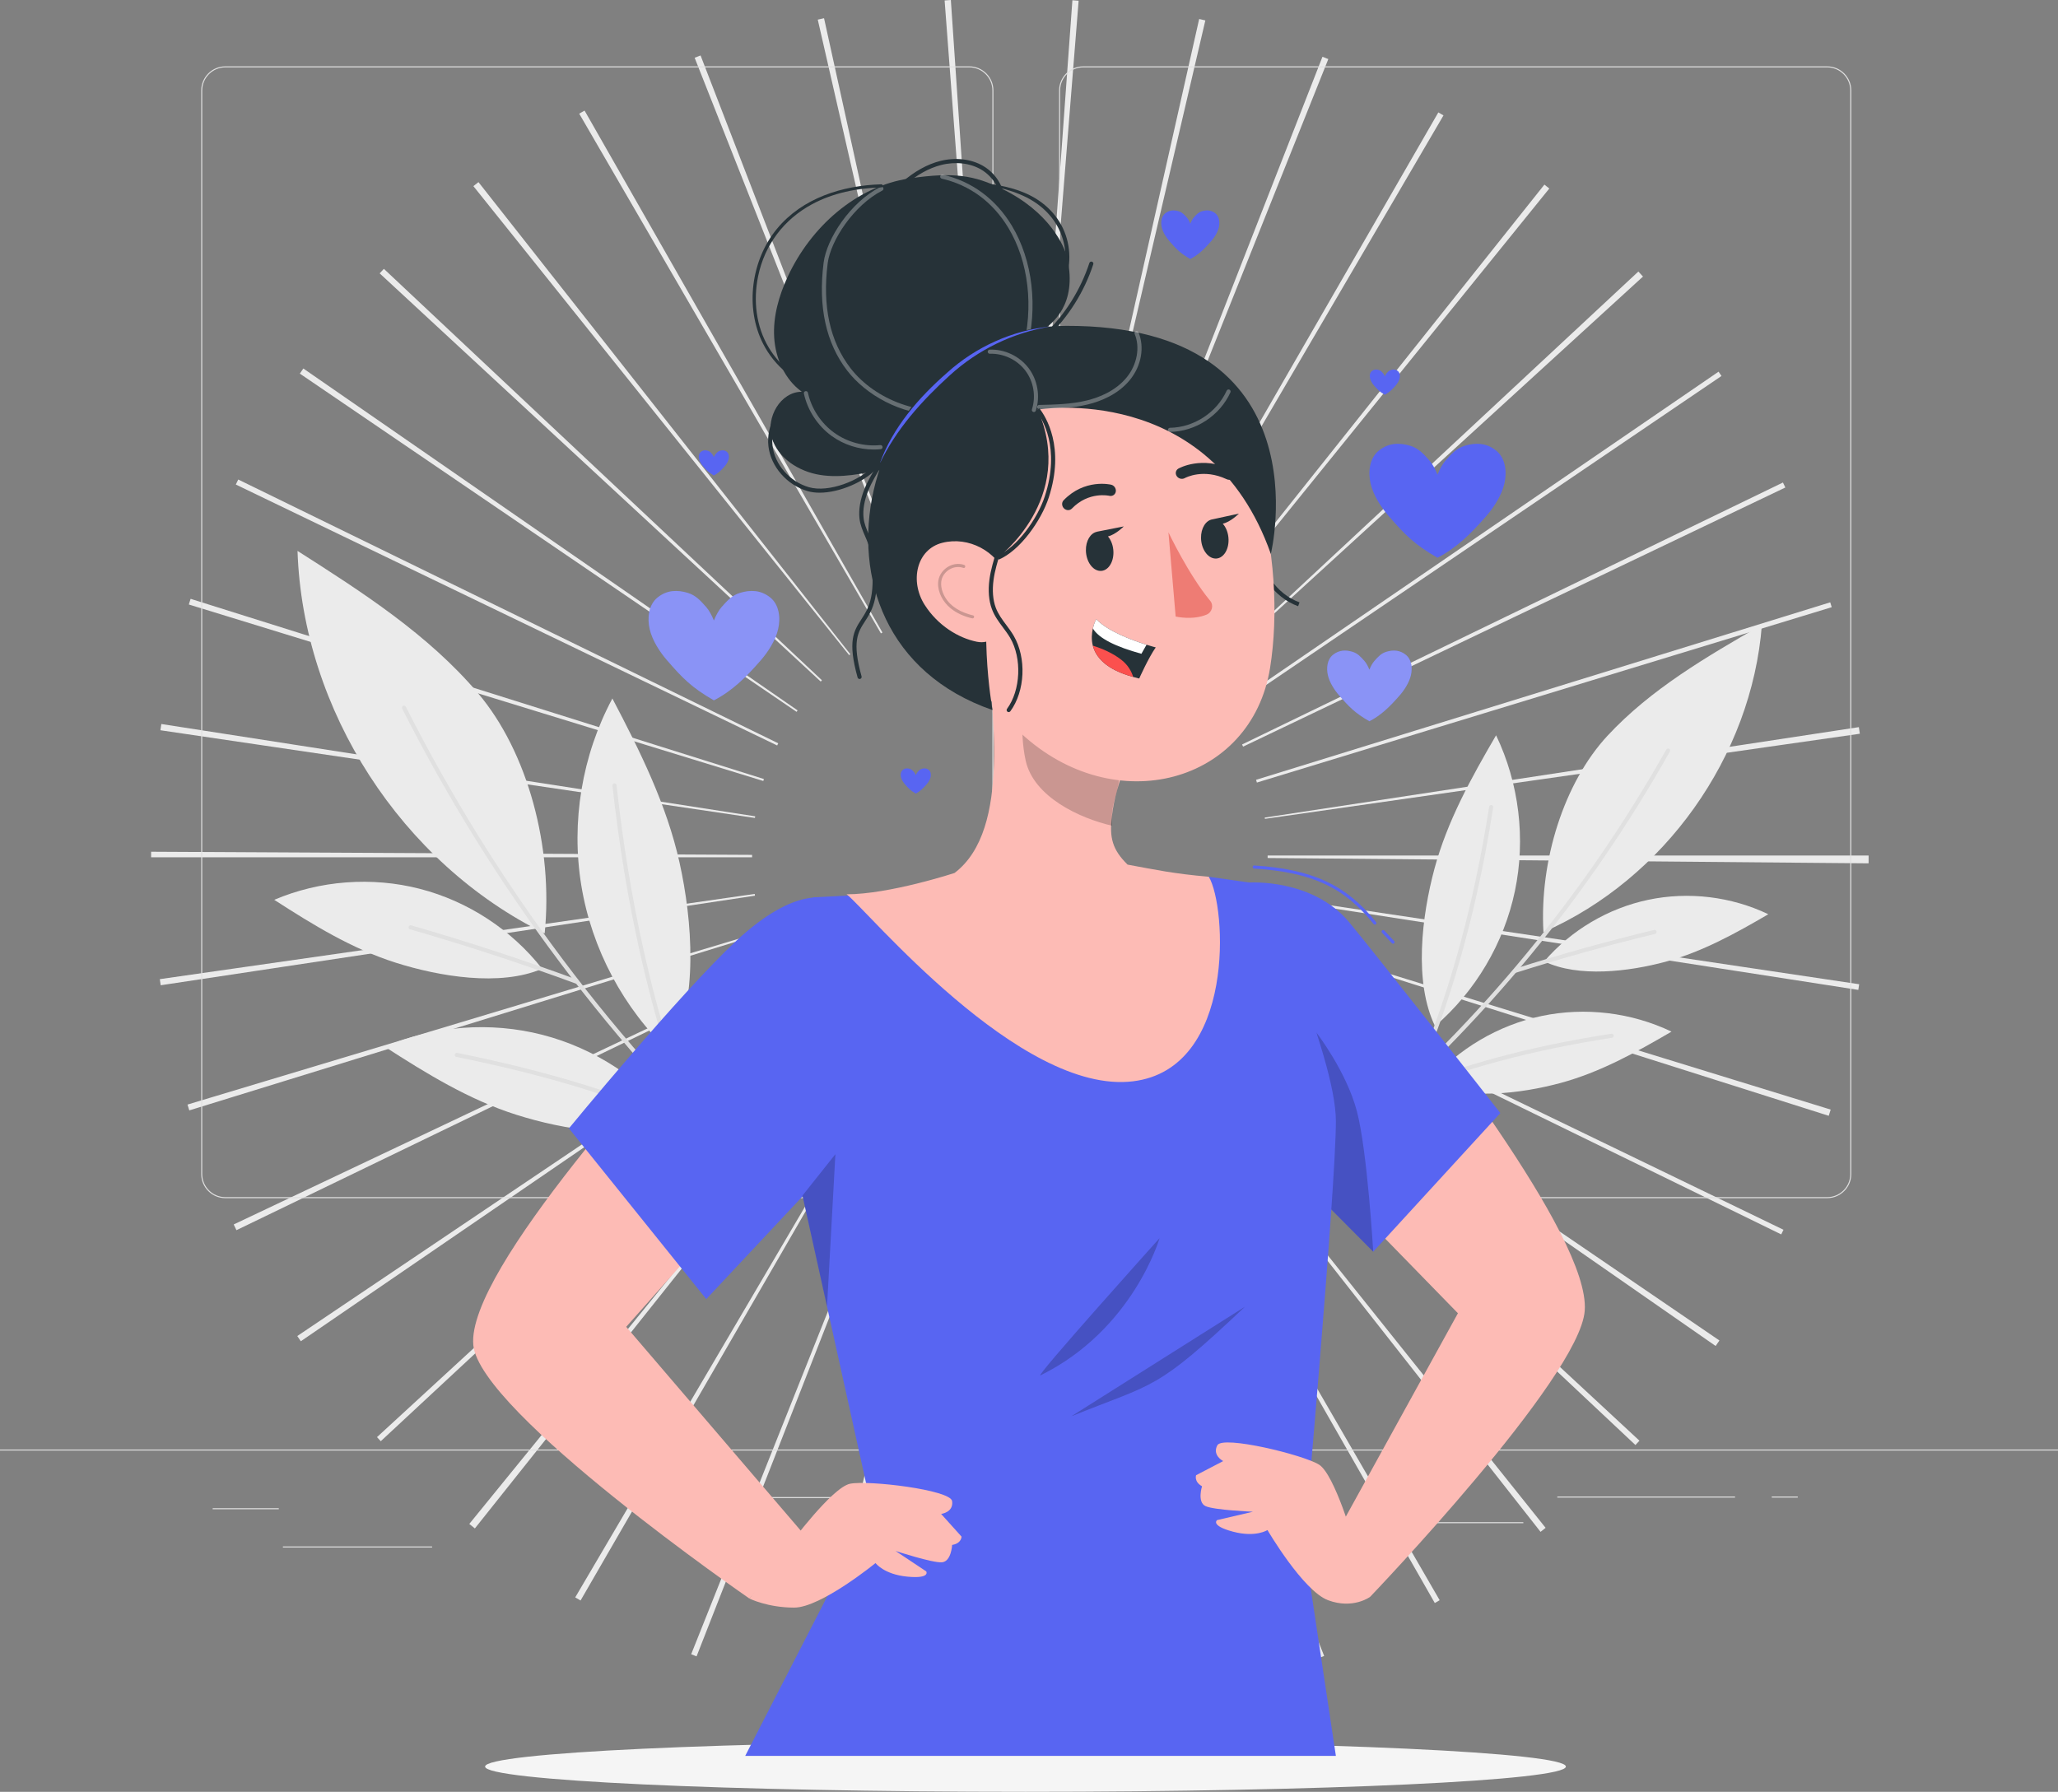 <svg xmlns="http://www.w3.org/2000/svg" viewBox="0 0 500 435.354"><rect x="0" y="0" width="500" height="435.354" fill="#808080" stroke="none"/><g id="freepik--background-complete--inject-131"><path d="M259.339,416.323l-9.483-145.703,.321-.023,10.77,145.613c-.536,.04-1.071,.077-1.608,.112Zm-29.429-.101l-1.4-.108,11.644-145.545,.526,.04-10.77,145.613Zm60.678-4.366l-31.856-142.494,.691-.155,32.36,142.379-1.195,.269Zm-91.493-.23l-1.375-.317,33.179-142.191,.508,.117-32.312,142.391Zm121.194-8.722l-52.444-136.267,.382-.148,53.482,135.862c-.471,.186-.945,.371-1.42,.553Zm-151.054-.458l-1.31-.518,54.079-135.626,.493,.195-53.263,135.95Zm179.354-12.964l-72.442-126.773,.487-.279,73.14,126.372-1.186,.681Zm-207.539-.611c-.433-.25-.866-.503-1.298-.757l74.012-125.862,.375,.219-73.089,126.4Zm233.232-16.681l-90.209-114.81,.28-.222,91.16,114.058c-.409,.327-.819,.652-1.231,.975Zm-258.91-.832c-.454-.361-.906-.724-1.356-1.09l92.154-113.255,.151,.121-90.949,114.225Zm281.96-20.265l-106.413-99.977,.337-.361,107.057,99.287-.982,1.051Zm-304.824-.926l-.916-.992,107.471-98.839,.394,.427-106.949,99.403Zm324.315-23.137l-119.879-83.357,.178-.258,120.62,82.279c-.304,.447-.61,.891-.919,1.336Zm-343.736-1.151c-.288-.421-.576-.845-.86-1.268l121.121-81.54,.222,.327-120.483,82.481Zm359.67-25.959l-131.193-64.091,.298-.612,131.444,63.574-.549,1.129Zm-375.31-1.025c-.224-.463-.446-.927-.667-1.392l131.951-62.515,.165,.344-131.449,63.562Zm386.855-27.791l-139.187-44.111,.105-.341,139.554,42.94c-.156,.504-.313,1.009-.473,1.512Zm-398.313-1.316c-.146-.472-.29-.944-.433-1.416l139.817-42.075,.132,.431-139.516,43.061Zm405.495-29.275l-144.283-22.396,.081-.534,144.412,21.554-.21,1.377Zm-412.439-1.129c-.075-.494-.147-.989-.218-1.483l144.534-20.709,.063,.428-144.38,21.765Zm414.937-29.62l-146.005-1.296v-.603h146.012v.285c0,.538-.002,1.077-.007,1.614Zm-271.258-1.472H36.714l.003-1.345,146.009,.758-.002,.588Zm124.593-9.339l-.046-.308,144.347-21.975c.082,.534,.161,1.068,.238,1.604l-144.539,20.679Zm-123.901-.217l-144.447-21.312c.075-.505,.151-1.01,.23-1.514l144.278,22.429-.06,.396Zm121.952-8.603l-.204-.666,139.497-43.122,.363,1.182-139.656,42.606Zm-119.92-.38L45.877,146.874l.429-1.379,139.291,43.783-.148,.475Zm116.568-8.347l-.251-.524,131.408-63.648,.584,1.212-131.74,62.959Zm-113.197-.281L57.293,117.726l.59-1.217,131.193,64.091-.256,.526Zm108.608-7.791l-.373-.55,120.481-82.481,.712,1.045-120.82,81.985Zm-103.893-.382L72.846,90.774c.282-.415,.566-.828,.852-1.241l120.08,83.066-.243,.354Zm97.853-7.264l-.184-.198,106.843-99.518c.377,.405,.753,.812,1.126,1.22l-107.784,98.496Zm-91.987-.092L92.243,66.418c.34-.367,.681-.733,1.024-1.098l106.426,99.963-.293,.314Zm85.193-6.261l-.322-.258,90.949-114.225c.396,.315,.793,.633,1.187,.952l-91.814,113.531Zm-78.289-.158L115.014,45.227c.409-.328,.819-.653,1.23-.977l90.342,114.706-.281,.223Zm70.638-5.129l-.421-.245L349.45,27.31l1.252,.727-73.758,126.012Zm-62.917-.155L140.724,27.617c.433-.251,.866-.5,1.3-.748l72.372,126.813-.37,.213Zm54.466-3.977l-.382-.151L321.3,13.788c.475,.186,.949,.373,1.42,.562l-54.227,135.568Zm-46.056-.091L168.768,14.037c.479-.19,.959-.377,1.44-.562l52.588,136.211-.359,.14Zm37.229-2.677l-.384-.088L291.344,4.615c.501,.113,1.001,.227,1.5,.344l-33.177,142.191Zm-28.423-.048L198.679,4.769c.507-.116,1.015-.231,1.525-.343l31.401,142.594-.361,.081Zm19.154-1.382l-.411-.031L260.543,.06c.506,.037,1.011,.075,1.515,.116l-11.66,145.544Zm-9.898-.015L229.499,.108c.504-.038,1.009-.074,1.515-.108l9.898,145.675-.413,.029Z" style="fill:#ebebeb;"></path><g><path d="M72.282,133.85c1.292,38.721,25.28,75.852,60.047,92.948,2.13-20.924-4.12-44.134-16.204-58.385-12.083-14.251-28.091-24.516-43.844-34.562Z" style="fill:#ebebeb;"></path><path d="M141.233,215.144c2.528,15.424,10.266,29.946,21.658,40.647,6.847-12.681,5.327-32.122,2.209-46.191-3.118-14.069-9.614-27.134-16.319-39.89-7.38,13.778-10.077,30.011-7.548,45.435Z" style="fill:#ebebeb;"></path><path d="M184.905,287.97c-.123,0-.245-.045-.341-.135-35.627-33.262-64.85-72.179-86.858-115.669-.125-.246-.026-.547,.221-.672,.246-.126,.546-.026,.672,.221,21.954,43.385,51.107,82.208,86.648,115.39,.202,.188,.212,.505,.024,.706-.098,.105-.231,.159-.365,.159Z" style="fill:#e0e0e0;"></path><path d="M166.779,269.233c-.205,0-.397-.127-.471-.331-8.653-24.152-14.382-49.675-17.514-78.027-.03-.274,.167-.521,.442-.552,.275-.027,.521,.168,.552,.442,3.123,28.273,8.834,53.721,17.461,77.798,.093,.261-.042,.547-.302,.64-.056,.02-.112,.029-.168,.029Z" style="fill:#e0e0e0;"></path><path d="M131.775,251.427c12.621,3.248,24.106,10.756,32.145,21.014-11.041,4.742-27.074,2.033-38.526-1.604-11.453-3.637-21.819-10.005-31.914-16.524,11.992-5.103,25.674-6.134,38.295-2.886Z" style="fill:#ebebeb;"></path><path d="M102.01,215.961c11.662,3.001,22.273,9.938,29.701,19.416-10.201,4.381-25.015,1.878-35.597-1.482-10.582-3.36-20.16-9.244-29.487-15.267,11.08-4.715,23.722-5.668,35.384-2.667Z" style="fill:#ebebeb;"></path><path d="M173,276.493c-.07,0-.142-.015-.209-.046-18.927-8.76-38.022-14.82-61.915-19.648-.271-.055-.446-.318-.391-.589s.315-.446,.589-.392c23.972,4.845,43.135,10.927,62.136,19.721,.25,.116,.36,.413,.244,.664-.084,.183-.265,.29-.454,.29Z" style="fill:#e0e0e0;"></path><path d="M140.042,238.998c-.057,0-.116-.01-.172-.03-13.187-4.847-26.729-9.28-40.248-13.179-.265-.076-.418-.354-.342-.619,.077-.264,.352-.418,.619-.342,13.542,3.904,27.106,8.346,40.315,13.2,.259,.096,.392,.383,.297,.643-.074,.202-.266,.327-.469,.327Z" style="fill:#e0e0e0;"></path></g><g><path d="M428.063,151.812c-2.493,31.974-23.697,61.798-53.077,74.656-.991-17.382,5.031-36.346,15.548-47.687,10.516-11.341,24.132-19.241,37.529-26.969Z" style="fill:#ebebeb;"></path><path d="M368.052,216.503c-2.658,12.662-9.592,24.387-19.406,32.817-5.195-10.738-3.224-26.76-.128-38.28,3.096-11.52,8.949-22.086,14.963-32.387,5.596,11.665,7.229,25.189,4.571,37.851Z" style="fill:#ebebeb;"></path><path d="M329.275,275.207c-.141,0-.281-.06-.38-.176-.18-.21-.154-.525,.056-.704,30.604-26.127,56.134-57.151,75.881-92.212,.136-.242,.442-.325,.681-.19,.241,.135,.326,.44,.19,.681-19.805,35.163-45.409,66.278-76.104,92.481-.094,.081-.209,.12-.324,.12Z" style="fill:#e0e0e0;"></path><path d="M344.954,260.38c-.063,0-.127-.012-.189-.037-.256-.104-.378-.396-.273-.652,8.017-19.588,13.675-40.416,17.297-63.676,.042-.273,.302-.458,.571-.417,.272,.042,.459,.298,.417,.571-3.635,23.338-9.312,44.239-17.359,63.9-.079,.193-.266,.311-.463,.311Z" style="fill:#e0e0e0;"></path><path d="M374.538,246.856c-10.557,2.222-20.331,8.008-27.356,16.195,8.956,4.328,22.314,2.677,31.919,.091,9.605-2.586,18.412-7.471,27-12.49-9.729-4.661-21.006-6.017-31.563-3.796Z" style="fill:#ebebeb;"></path><path d="M400.458,218.622c-9.754,2.053-18.785,7.399-25.276,14.964,8.275,3.999,20.618,2.473,29.492,.084,8.874-2.39,17.012-6.903,24.947-11.54-8.989-4.307-19.409-5.56-29.163-3.507Z" style="fill:#ebebeb;"></path><path d="M339.542,266.154c-.196,0-.384-.117-.463-.311-.104-.255,.018-.548,.273-.652,16.044-6.576,32.122-10.902,52.13-14.027,.272-.038,.528,.143,.571,.417,.043,.272-.145,.528-.417,.571-19.928,3.112-35.937,7.42-51.905,13.965-.062,.025-.126,.037-.189,.037Z" style="fill:#e0e0e0;"></path><path d="M368.177,236.359c-.212,0-.409-.136-.477-.349-.084-.263,.062-.544,.325-.628,11.115-3.531,22.497-6.705,33.831-9.435,.271-.063,.538,.102,.604,.369,.064,.269-.101,.539-.369,.604-11.311,2.723-22.67,5.891-33.763,9.415-.051,.016-.102,.023-.151,.023Z" style="fill:#e0e0e0;"></path></g><g><g><g><path d="M443.92,291.117h-180.746c-3.232,0-5.862-2.63-5.862-5.862V21.981c0-3.232,2.63-5.862,5.862-5.862h180.746c3.232,0,5.862,2.629,5.862,5.862V285.255c0,3.233-2.63,5.862-5.862,5.862ZM263.174,16.37c-3.095,0-5.612,2.518-5.612,5.612V285.255c0,3.095,2.518,5.612,5.612,5.612h180.746c3.095,0,5.612-2.517,5.612-5.612V21.981c0-3.094-2.518-5.612-5.612-5.612h-180.746Z" style="fill:#e0e0e0;"></path><path d="M235.493,291.117H54.746c-3.232,0-5.862-2.63-5.862-5.862V21.981c0-3.232,2.629-5.862,5.862-5.862H235.493c3.232,0,5.862,2.629,5.862,5.862V285.255c0,3.233-2.63,5.862-5.862,5.862ZM54.746,16.37c-3.094,0-5.612,2.518-5.612,5.612V285.255c0,3.095,2.518,5.612,5.612,5.612H235.493c3.095,0,5.612-2.517,5.612-5.612V21.981c0-3.094-2.518-5.612-5.612-5.612H54.746Z" style="fill:#e0e0e0;"></path></g><rect y="352.187" width="500" height=".25" style="fill:#e0e0e0;"></rect></g><rect x="51.672" y="366.451" width="16.06" height=".25" style="fill:#e0e0e0;"></rect><rect x="170.352" y="363.741" width="53.53" height=".25" style="fill:#e0e0e0;"></rect><rect x="68.732" y="375.741" width="36.25" height=".25" style="fill:#e0e0e0;"></rect><rect x="378.352" y="363.611" width="43.19" height=".25" style="fill:#e0e0e0;"></rect><rect x="430.452" y="363.611" width="6.33" height=".25" style="fill:#e0e0e0;"></rect><rect x="316.212" y="369.841" width="53.89" height=".25" style="fill:#e0e0e0;"></rect></g></g><g id="freepik--Shadow--inject-131"><path d="M380.437,429.222c0,3.387-58.781,6.132-131.29,6.132s-131.29-2.745-131.29-6.132,58.781-6.132,131.29-6.132,131.29,2.745,131.29,6.132Z" style="fill:#f5f5f5;"></path></g><g id="freepik--Hearts--inject-131"><path d="M334.972,109.493c2.419-1.949,5.066-1.963,7.651-1.186,2.016,.606,3.241,1.965,4.708,3.632,.68,.772,1.372,2.023,1.914,3.374,.542-1.351,1.234-2.601,1.914-3.374,1.467-1.666,2.692-3.025,4.708-3.632,2.585-.777,5.232-.763,7.651,1.186,2.271,1.831,2.643,5.207,1.97,8.047-.673,2.84-2.543,5.725-4.372,7.827-3.836,4.408-7.238,7.743-11.87,10.149-5.742-3.288-8.034-5.742-11.87-10.149-1.829-2.102-3.699-4.987-4.372-7.827-.673-2.84-.301-6.216,1.97-8.047Z" style="fill:#5865F2;"></path><path d="M283.098,51.833c1.032-.832,2.161-.838,3.264-.506,.86,.259,1.383,.839,2.009,1.55,.29,.33,.585,.863,.817,1.44,.231-.577,.527-1.11,.817-1.44,.626-.711,1.148-1.291,2.009-1.55,1.103-.332,2.232-.326,3.264,.506,.969,.781,1.127,2.222,.84,3.433-.287,1.212-1.085,2.443-1.865,3.339-1.637,1.881-3.088,3.304-5.064,4.33-2.45-1.403-3.428-2.45-5.065-4.33-.781-.897-1.578-2.128-1.866-3.339-.287-1.212-.129-2.652,.84-3.433Z" style="fill:#5865F2;"></path><path d="M219.339,187.06c.535-.431,1.121-.434,1.692-.262,.446,.134,.717,.435,1.041,.803,.15,.171,.304,.447,.423,.746,.12-.299,.273-.575,.423-.746,.324-.369,.595-.669,1.041-.803,.572-.172,1.157-.169,1.692,.262,.502,.405,.584,1.152,.436,1.78-.149,.628-.562,1.266-.967,1.731-.849,.975-1.601,1.713-2.626,2.245-1.27-.727-1.777-1.27-2.626-2.245-.405-.465-.818-1.103-.967-1.731-.149-.628-.067-1.375,.436-1.78Z" style="fill:#5865F2;"></path><path d="M170.286,109.777c.535-.431,1.12-.434,1.692-.262,.446,.134,.717,.435,1.041,.803,.15,.171,.304,.447,.423,.746,.12-.299,.273-.575,.423-.746,.325-.369,.595-.669,1.041-.803,.572-.172,1.157-.169,1.692,.262,.502,.405,.584,1.152,.436,1.78-.149,.628-.563,1.266-.967,1.731-.849,.975-1.601,1.713-2.626,2.245-1.27-.727-1.777-1.27-2.626-2.245-.405-.465-.818-1.103-.967-1.731s-.067-1.375,.436-1.78Z" style="fill:#5865F2;"></path><path d="M333.3,90.156c.535-.431,1.121-.434,1.692-.262,.446,.134,.717,.435,1.041,.803,.15,.171,.304,.448,.423,.746,.12-.299,.273-.575,.423-.746,.325-.369,.595-.669,1.041-.803,.572-.172,1.157-.169,1.692,.262,.502,.405,.584,1.152,.436,1.78-.149,.628-.563,1.266-.967,1.731-.849,.975-1.601,1.713-2.626,2.245-1.27-.727-1.777-1.27-2.626-2.245-.405-.465-.818-1.103-.967-1.731-.149-.628-.067-1.375,.436-1.78Z" style="fill:#5865F2;"></path><g><path d="M323.845,159.101c1.501-1.209,3.143-1.218,4.747-.736,1.251,.376,2.011,1.219,2.921,2.253,.422,.479,.852,1.255,1.188,2.093,.336-.838,.766-1.614,1.188-2.093,.91-1.034,1.67-1.877,2.921-2.253,1.604-.482,3.246-.474,4.747,.736,1.409,1.136,1.64,3.231,1.222,4.993-.418,1.762-1.578,3.552-2.713,4.856-2.38,2.735-4.491,4.805-7.365,6.297-3.563-2.04-4.985-3.562-7.365-6.297-1.135-1.304-2.295-3.094-2.713-4.856-.418-1.762-.187-3.857,1.222-4.993Z" style="fill:#5865F2;"></path><g style="opacity:.3;"><path d="M323.845,159.101c1.501-1.209,3.143-1.218,4.747-.736,1.251,.376,2.011,1.219,2.921,2.253,.422,.479,.852,1.255,1.188,2.093,.336-.838,.766-1.614,1.188-2.093,.91-1.034,1.67-1.877,2.921-2.253,1.604-.482,3.246-.474,4.747,.736,1.409,1.136,1.64,3.231,1.222,4.993-.418,1.762-1.578,3.552-2.713,4.856-2.38,2.735-4.491,4.805-7.365,6.297-3.563-2.04-4.985-3.562-7.365-6.297-1.135-1.304-2.295-3.094-2.713-4.856-.418-1.762-.187-3.857,1.222-4.993Z" style="fill:#fff;"></path></g></g><g><path d="M159.741,145.183c2.322-1.871,4.863-1.885,7.345-1.138,1.936,.582,3.111,1.887,4.52,3.486,.653,.742,1.318,1.942,1.838,3.239,.52-1.297,1.185-2.497,1.838-3.239,1.409-1.6,2.584-2.904,4.52-3.486,2.482-.746,5.023-.733,7.345,1.138,2.181,1.757,2.537,4.999,1.891,7.725-.646,2.726-2.441,5.496-4.197,7.514-3.683,4.231-6.948,7.434-11.396,9.743-5.513-3.157-7.713-5.512-11.396-9.743-1.756-2.018-3.551-4.788-4.198-7.514-.646-2.726-.289-5.968,1.891-7.725Z" style="fill:#5865F2;"></path><g style="opacity:.3;"><path d="M159.741,145.183c2.322-1.871,4.863-1.885,7.345-1.138,1.936,.582,3.111,1.887,4.52,3.486,.653,.742,1.318,1.942,1.838,3.239,.52-1.297,1.185-2.497,1.838-3.239,1.409-1.6,2.584-2.904,4.52-3.486,2.482-.746,5.023-.733,7.345,1.138,2.181,1.757,2.537,4.999,1.891,7.725-.646,2.726-2.441,5.496-4.197,7.514-3.683,4.231-6.948,7.434-11.396,9.743-5.513-3.157-7.713-5.512-11.396-9.743-1.756-2.018-3.551-4.788-4.198-7.514-.646-2.726-.289-5.968,1.891-7.725Z" style="fill:#fff;"></path></g></g></g><g id="freepik--Character--inject-131"><g><g><path d="M254.208,81.985c-.131,0-.262-.051-.359-.153-.192-.199-.187-.515,.012-.707,4.932-4.758,8.669-10.716,10.808-17.229,.085-.263,.368-.407,.631-.319,.262,.086,.405,.369,.318,.631-2.188,6.667-6.014,12.766-11.062,17.637-.098,.094-.223,.14-.348,.14Z" style="fill:#263238;"></path><path d="M233.658,44.156c4.845,.222,9.758,.586,14.347,2.332,10.383,3.822,14.606,14.255,9.865,24.236-2.111,4.435-5.647,8.042-9.679,10.752,3.724-3.006,7.069-6.656,8.979-11.071,4.246-9.687,.333-19.265-9.451-23.207-4.437-1.875-9.309-2.409-14.061-3.042h0Z" style="fill:#263238;"></path><path d="M259.317,62.816c-.662-3.036-4.379-11.386-15.934-16.967-6.722-3.246-11.584-4.087-22.37-2.505-13.075,1.918-24.067,11.872-29.623,23.862-2.145,4.629-3.606,9.692-3.297,14.785,.309,5.092,2.574,10.217,6.714,13.197-5.173-.02-8.759,6.25-7.276,11.206,1.482,4.956,6.547,8.16,11.653,8.989,5.107,.829,10.307-.265,15.365-1.354l38.543-33.597c2.532-1.801,8.682-6.35,6.225-17.617Z" style="fill:#263238;"></path><path d="M227.901,100.799c-9.081,0-17.568-4.905-22.074-10.758-5.156-6.699-7.083-15.513-5.729-26.196,.746-5.875,6.476-14.688,13.817-18.441,.247-.124,.548-.027,.673,.218,.125,.246,.028,.547-.218,.673-6.956,3.556-12.582,12.17-13.28,17.677-1.321,10.412,.54,18.978,5.528,25.46,6.078,7.895,17.72,12.042,27.078,9.646,.266-.067,.541,.093,.608,.36,.068,.268-.093,.54-.36,.608-2.019,.517-4.046,.754-6.043,.754Z" style="fill:#fff; opacity:.3;"></path><path d="M248.909,85.667c-.043,0-.086-.005-.129-.017-.267-.071-.425-.345-.354-.612,2.777-10.395,1.487-21.494-3.452-29.69-3.767-6.252-9.357-10.382-16.166-11.941-.269-.062-.437-.33-.375-.599,.062-.269,.331-.438,.599-.375,7.079,1.621,12.888,5.909,16.799,12.399,5.076,8.424,6.407,19.812,3.561,30.464-.06,.224-.262,.371-.482,.371Z" style="fill:#fff; opacity:.3;"></path><path d="M212.276,109.221c-3.627,0-7.269-1.159-10.205-3.283-3.396-2.457-5.86-6.212-6.761-10.304-.06-.27,.111-.536,.381-.596,.268-.061,.536,.111,.596,.381,.849,3.855,3.171,7.394,6.371,9.708,3.198,2.314,7.286,3.413,11.215,3.013,.29-.02,.52,.173,.548,.447,.028,.275-.172,.52-.447,.548-.564,.057-1.131,.085-1.698,.085Z" style="fill:#fff; opacity:.3;"></path><path d="M214.107,44.78c-9.451,.29-19.153,3.313-25.349,10.82-6.247,7.568-7.844,19.171-3.337,27.965,2.752,5.37,7.724,9.569,13.632,10.966,.469,.111,.67-.612,.199-.723-5.25-1.241-9.714-4.747-12.476-9.349-3.109-5.182-3.796-11.488-2.585-17.35,1.57-7.604,6.246-13.78,13.067-17.47,5.165-2.794,11.022-3.93,16.848-4.109,.481-.015,.484-.765,0-.75h0Z" style="fill:#263238;"></path><path d="M199.134,119.71c-1.024,0-2-.118-2.886-.375-5.043-1.462-8.972-5.945-9.552-10.903-.581-4.962,2.218-10.152,6.808-12.62,.243-.131,.547-.04,.677,.204,.131,.243,.04,.546-.204,.677-4.237,2.278-6.822,7.058-6.288,11.623,.535,4.569,4.169,8.706,8.837,10.059,4.816,1.395,12.444-1.631,15.552-5.069,.186-.204,.502-.221,.706-.035,.205,.185,.221,.501,.035,.706-2.73,3.019-8.768,5.733-13.686,5.733Z" style="fill:#263238;"></path><path d="M244.055,49.421l-.998-.057c.177-3.135-1.699-6.415-4.669-8.162-2.705-1.591-6.252-1.998-9.731-1.115-2.96,.751-5.933,2.406-8.837,4.919l-.654-.756c3.022-2.616,6.133-4.343,9.245-5.133,3.734-.947,7.555-.501,10.484,1.222,3.284,1.932,5.358,5.581,5.16,9.081Z" style="fill:#263238;"></path></g><path d="M317.775,217.713c1.149,.921,7.759,2.487,17.63,17.152,8.844,13.14,50.99,65.297,49.613,83.604-1.231,16.361-52.14,69.512-52.14,69.512l-10.287-11.539,31.618-57.365-29.65-30.414-6.785-70.95Z" style="fill:#fdbbb5;"></path><path d="M195.542,225.427c-1.437,.921-9.703,2.487-22.045,17.152-11.059,13.14-60.226,65.928-58.504,84.235,1.539,16.361,67.08,61.583,67.08,61.583l13.469-15.344-43.396-50.68,41.575-46.852,1.821-50.094Z" style="fill:#fdbbb5;"></path><g><path d="M303.545,214.432s15.302-1.051,24.236,9.634c6.026,7.208,36.733,46.373,36.733,46.373l-30.885,33.69-14.276-14.379-15.807-75.318Z" style="fill:#5865F2;"></path><path d="M323.136,293.561s.666-11.785-.08-21.704c-.746-9.919-3.232-20.977-3.232-20.977,0,0,7.29,9.425,9.841,19.13,2.551,9.704,3.964,34.119,3.964,34.119l-10.493-10.568Z" style="opacity:.2;"></path><path d="M324.559,272.406c0-16.128-19.024-57.689-19.024-57.689l-11.856-1.695-96.212,5.011,.869,2.031c6.787,28.539-9.712,59.396-9.712,59.396l6.345,11.026,16.868,76.289-30.785,59.854h143.508l-7.706-51.3s7.706-86.796,7.706-102.923Z" style="fill:#5865F2;"></path><path d="M201.169,218.432s-7.637-3.478-22.24,10.115c-13.733,12.784-40.709,45.613-40.709,45.613l33.371,41.484,29.048-31.005,.529-66.207Z" style="fill:#5865F2;"></path><polygon points="194.968 290.486 202.962 280.431 200.927 317.436 194.968 290.486" style="opacity:.2;"></polygon><path d="M252.806,334.159c-1.846,.911,28.916-33.326,28.916-33.326,0,0-6.415,22.217-28.916,33.326Z" style="opacity:.2;"></path><g style="opacity:.2;"><path d="M302.452,317.505c-21.769,20.574-21.769,18.372-42.158,26.604l42.158-26.604Z"></path></g></g><g><path d="M315.385,147.292c-5.965-2.159-10.242-8.329-10.172-14.671l1,.011c-.066,5.932,3.935,11.702,9.512,13.72l-.34,.94Z" style="fill:#263238;"></path><path d="M273.949,210.074c-3.674-3.63-4.467-6.501-3.803-11.816,.46-4.086,1.755-8.337,3.303-12.478l-5.483-5.896-28.496-26.464c1.449,18.402,6.423,48.086-7.566,58.688,0,0-15.805,5.179-26.216,5.179,4.818,3.631,42.067,48.809,69.587,45.436,25.034-3.069,22.73-42.599,18.403-49.701-8.669-.746-12.936-1.705-19.729-2.948Z" style="fill:#fdbbb5;"></path><path d="M270.217,200.634c-7.822-1.795-19.106-6.974-21.037-15.894-.794-3.67-.899-7.313-.696-9.74l23.37,14.496c-.262,3.486-2.181,6.144-1.637,11.138Z" style="opacity:.2;"></path><path d="M227.964,124.247c3.87,27.975,4.916,39.866,20.093,53.928,22.829,21.152,56.035,12.15,60.525-15.964,4.042-25.304-2.966-66.802-31.092-77.336-27.71-10.378-53.397,11.396-49.527,39.372Z" style="fill:#fdbbb5;"></path><path d="M259.435,123.944c.36,.02,.717-.105,.98-.376,4.102-4.248,9.051-3.114,9.108-3.101,.733,.17,1.441-.279,1.565-1.025,.122-.745-.38-1.492-1.123-1.673-.259-.061-6.471-1.49-11.56,3.784-.507,.525-.468,1.403,.086,1.961,.268,.267,.607,.413,.944,.431Z" style="fill:#263238;"></path><path d="M299.126,116.5c.324-.11,.599-.336,.752-.655,.315-.659-.008-1.465-.718-1.799-7.127-3.352-12.625-.331-12.857-.197-.653,.369-.839,1.186-.414,1.826,.423,.639,1.294,.858,1.947,.493,.214-.121,4.515-2.403,10.182,.263,.367,.172,.766,.186,1.108,.069Z" style="fill:#263238;"></path><path d="M283.876,129.329s4.881,10.313,10.142,16.64c.919,1.106,.46,2.803-.865,3.361-3.41,1.437-7.523,.469-7.523,.469l-1.753-20.47Z" style="fill:#ee7c74;"></path><path d="M273.027,127.902l-6.507,1.284,.011,.018c-1.576,.284-2.749,2.173-2.706,4.541,.049,2.637,1.585,4.861,3.432,4.968,1.847,.108,3.304-1.942,3.256-4.578-.027-1.51-.545-2.883-1.328-3.803,1.888-.446,3.842-2.43,3.842-2.43Z" style="fill:#263238;"></path><path d="M300.997,124.791l-6.436,1.397c.023,.041-.023-.038,0,0-1.607,.246-2.81,2.153-2.766,4.551,.049,2.636,1.585,4.86,3.432,4.968,1.847,.108,3.304-1.942,3.255-4.578-.028-1.56-.58-2.971-1.407-3.89,1.912-.408,3.921-2.448,3.921-2.448Z" style="fill:#263238;"></path><path d="M241.14,172.522c-51.628-17.871-31.373-93.203,17.867-93.35,63.394-.188,49.748,55.422,49.748,55.422-14.814-42.104-56.632-35.08-56.632-35.08,9.427,21.743-9.699,36.001-9.699,36.001-5.5,13.495-1.285,37.007-1.285,37.007Z" style="fill:#263238;"></path><path d="M224.66,146.979c3.209,5.022,8.187,8.038,12.665,8.944,6.735,1.363,9.679-9.501,7.099-16.068-2.323-5.911-9.05-9.584-15.469-7.975-6.325,1.585-7.965,9.356-4.295,15.098Z" style="fill:#fdbbb5;"></path><path d="M234.253,137.256c-2.958-1.023-6.239,1.297-6.338,4.399-.076,2.375,1.239,4.65,3.032,6.129,1.517,1.251,3.35,2.011,5.252,2.456,.47,.11,.67-.613,.199-.723-2.7-.631-5.361-1.974-6.803-4.443-.846-1.449-1.352-3.461-.524-5.03,.943-1.786,3.058-2.729,4.983-2.064,.457,.158,.653-.566,.199-.723h0Z" style="opacity:.2;"></path><g><path d="M280.794,157.296c-1.794,2.559-4.019,7.563-4.019,7.563-.489-.12-.979-.24-1.461-.385-6.6-1.792-9.07-4.805-9.806-7.6-.397-1.531-.256-3.01,.012-4.175,.296-1.351,.814-2.246,.814-2.246,2.931,3.04,8.955,5.185,12.221,6.197,1.363,.438,2.24,.646,2.24,.646Z" style="fill:#263238;"></path><path d="M278.554,156.65l-1.243,2.199c-6.212-1.703-10.358-3.736-11.792-6.149,.296-1.351,.814-2.246,.814-2.246,2.931,3.04,8.955,5.185,12.221,6.197Z" style="fill:#fff;"></path><path d="M275.313,164.474c-6.6-1.792-9.07-4.805-9.806-7.6,2.226,.697,4.831,1.786,6.934,3.443,1.613,1.26,2.436,2.754,2.872,4.157Z" style="fill:#fb504e;"></path></g><path d="M252.462,99.39c-.271,0-.494-.217-.5-.489-.006-.276,.213-.504,.489-.511,3.842-.084,7.814-.171,11.591-1.09,2.921-.71,6.979-2.268,9.727-5.65,2.5-3.081,3.264-7.309,1.9-10.521-.108-.254,.011-.547,.265-.656,.252-.107,.547,.011,.655,.265,1.528,3.598,.726,8.128-2.044,11.541-2.922,3.599-7.196,5.245-10.267,5.992-3.883,.944-7.91,1.033-11.806,1.118h-.011Z" style="fill:#fff; opacity:.3;"></path><path d="M284.254,104.941c-.273,0-.496-.219-.5-.493-.004-.276,.217-.503,.493-.507,5.834-.083,11.372-3.71,13.781-9.026,.113-.252,.412-.362,.661-.249,.252,.114,.363,.41,.249,.662-2.564,5.661-8.463,9.524-14.678,9.613h-.007Z" style="fill:#fff; opacity:.3;"></path><path d="M255.221,79.337c-9.132,1.491-17.653,5.642-24.469,11.866-6.808,6.189-13.045,13.109-17.04,21.489,3.139-8.79,9.486-16.103,16.436-22.169,6.914-6.239,15.809-10.273,25.072-11.186h0Z" style="fill:#5865F2;"></path><path d="M251.189,100.114c-.051,0-.103-.008-.153-.024-.263-.084-.407-.366-.323-.629,1.017-3.16,.405-6.767-1.599-9.414-2.003-2.646-5.313-4.206-8.625-4.097-.275,.028-.507-.205-.518-.481-.01-.276,.206-.508,.481-.518,3.635-.14,7.262,1.59,9.458,4.493,2.196,2.902,2.869,6.858,1.753,10.324-.067,.212-.265,.347-.476,.347Z" style="fill:#fff; opacity:.3;"></path><path d="M242.616,135.978l-.384-.924c4.92-2.042,9.858-9.097,11.611-14.462,3.859-11.805-.644-18.882-2.115-20.77l.789-.615c1.549,1.987,6.289,9.422,2.277,21.696-1.822,5.575-6.997,12.924-12.179,15.075Z" style="fill:#263238;"></path><path d="M245.064,173.022c-.103,0-.206-.032-.295-.097-.223-.163-.271-.476-.107-.699,3.321-4.524,3.664-12.257,.764-17.239-.523-.899-1.152-1.74-1.761-2.555-1.002-1.341-2.039-2.728-2.682-4.452-.749-2.008-.953-4.496-.589-7.197,.321-2.387,1.019-4.651,1.693-6.84,.081-.264,.358-.413,.625-.331,.264,.082,.412,.361,.331,.625-.663,2.15-1.349,4.374-1.658,6.679-.341,2.538-.156,4.86,.535,6.714,.594,1.59,1.542,2.86,2.546,4.203,.625,.837,1.272,1.702,1.824,2.65,3.134,5.384,2.772,13.437-.823,18.334-.098,.133-.25,.204-.403,.204Z" style="fill:#263238;"></path><path d="M208.838,164.974c-.219,0-.419-.145-.481-.366-2.483-8.892-.905-11.327,.923-14.146,1.781-2.748,3.801-5.863,2.068-16.71-.196-1.23-.68-2.346-1.193-3.527-.58-1.338-1.181-2.723-1.347-4.311-.225-2.13,.2-4.591,1.226-7.116,.906-2.229,2.147-4.248,3.348-6.2,.144-.235,.452-.31,.688-.164,.235,.145,.309,.453,.164,.688-1.179,1.917-2.398,3.9-3.272,6.053-.965,2.374-1.365,4.668-1.158,6.635,.151,1.436,.695,2.69,1.271,4.018,.515,1.186,1.046,2.413,1.263,3.767,1.793,11.227-.337,14.513-2.216,17.412-1.696,2.616-3.16,4.875-.799,13.333,.074,.266-.081,.542-.347,.616-.045,.013-.09,.019-.135,.019Z" style="fill:#263238;"></path></g><g><path d="M334.029,224.656c-.11,0-.219-.048-.293-.141-7.136-8.939-15.006-12.593-29.038-13.482-.207-.013-.364-.191-.351-.398,.014-.206,.188-.384,.397-.35,14.091,.892,22.384,4.75,29.577,13.761,.129,.162,.103,.398-.059,.527-.069,.056-.152,.082-.234,.082Z" style="fill:#5865F2;"></path><path d="M338.438,229.288c-.1,0-.2-.04-.273-.118l-2.406-2.566c-.142-.151-.134-.389,.017-.53,.151-.143,.389-.134,.53,.017l2.406,2.566c.142,.151,.134,.389-.017,.53-.072,.068-.165,.102-.257,.102Z" style="fill:#5865F2;"></path></g><path d="M329.062,374.936s-4.782-16.669-8.575-19.063c-3.792-2.395-23.405-7.169-24.725-4.724-1.32,2.445,1.416,3.849,1.416,3.849l-6.578,3.429s-.577,1.547,1.441,2.692c0,0-1.233,3.848,.849,4.821,2.082,.973,11.514,1.36,11.514,1.36l-8.707,2.038s-1.715,1.318,3.843,2.805c5.558,1.487,8.398-.391,8.398-.391,0,0,8.645,14.781,14.726,17.051,6.081,2.269,10.214-.823,10.214-.823l-3.816-13.044Z" style="fill:#fdbbb5;"></path></g><path d="M191.809,375.369s10.308-13.944,14.699-14.862c4.39-.917,24.435,1.468,24.816,4.22,.382,2.752-2.672,3.111-2.672,3.111l4.963,5.513s0,1.652-2.291,2.018c0,0-.191,4.037-2.481,4.22-2.291,.184-11.263-2.752-11.263-2.752l7.445,4.954s1.145,1.835-4.582,1.284c-5.727-.55-7.731-3.302-7.731-3.302,0,0-13.267,10.825-19.758,10.825s-10.881-2.202-10.881-2.202l9.736-13.027Z" style="fill:#fdbbb5;"></path></g></svg>
